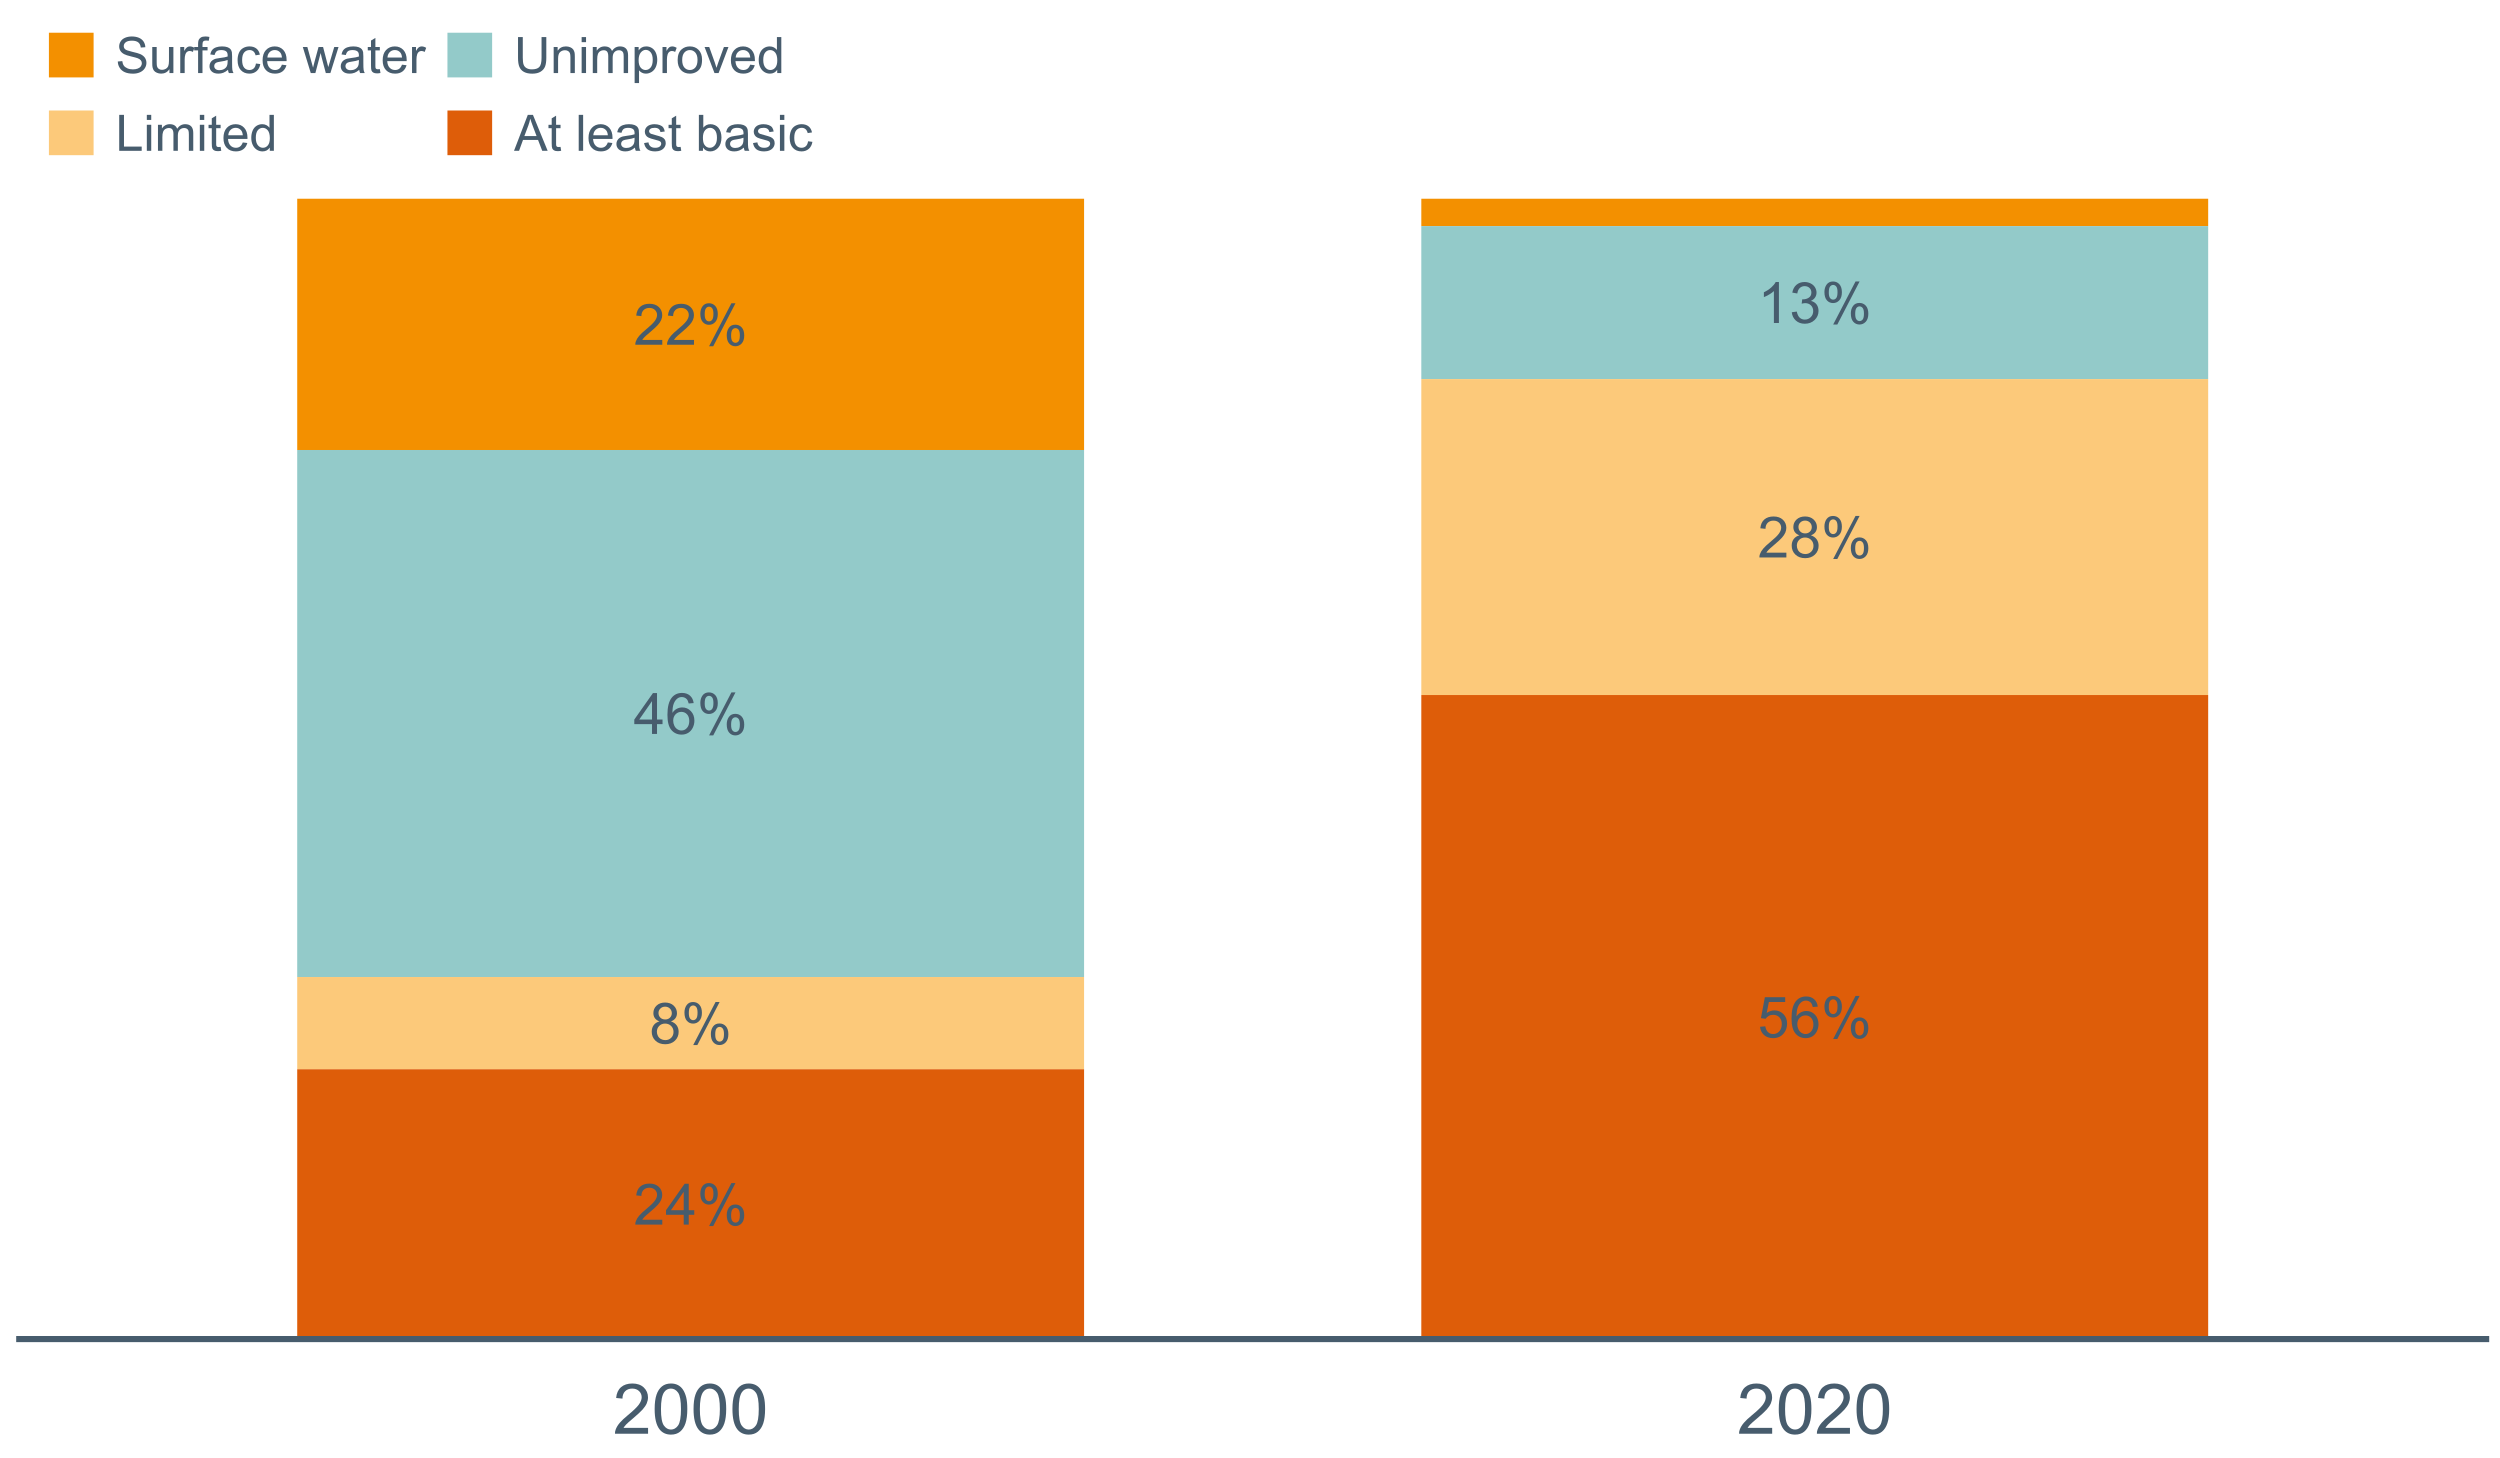 <?xml version="1.0" encoding="UTF-8"?>
<svg xmlns="http://www.w3.org/2000/svg" xmlns:xlink="http://www.w3.org/1999/xlink" width="1234.286pt" height="720pt" viewBox="0 0 1234.286 720" version="1.1">
<defs>
<g>
<symbol overflow="visible" id="glyph0-0">
<path style="stroke:none;" d="M 3.52 0 L 3.52 -17.602 L 17.602 -17.602 L 17.602 0 Z M 3.961 -0.441 L 17.16 -0.441 L 17.16 -17.16 L 3.961 -17.16 Z M 3.961 -0.441 "/>
</symbol>
<symbol overflow="visible" id="glyph0-1">
<path style="stroke:none;" d="M 14.176 -2.379 L 14.176 0 L 0.852 0 C 0.828 -0.594 0.926 -1.164 1.141 -1.719 C 1.477 -2.625 2.02 -3.52 2.77 -4.398 C 3.516 -5.277 4.594 -6.297 6.008 -7.453 C 8.195 -9.25 9.676 -10.672 10.449 -11.723 C 11.215 -12.77 11.602 -13.762 11.605 -14.699 C 11.602 -15.68 11.25 -16.508 10.555 -17.18 C 9.852 -17.852 8.938 -18.188 7.812 -18.191 C 6.617 -18.188 5.664 -17.828 4.949 -17.117 C 4.234 -16.398 3.871 -15.41 3.863 -14.148 L 1.32 -14.41 C 1.492 -16.305 2.148 -17.754 3.285 -18.75 C 4.422 -19.742 5.949 -20.238 7.867 -20.242 C 9.797 -20.238 11.328 -19.703 12.457 -18.633 C 13.582 -17.559 14.145 -16.227 14.148 -14.645 C 14.145 -13.832 13.98 -13.039 13.652 -12.266 C 13.324 -11.484 12.777 -10.664 12.012 -9.805 C 11.246 -8.938 9.973 -7.758 8.195 -6.258 C 6.707 -5.008 5.754 -4.16 5.336 -3.719 C 4.91 -3.273 4.562 -2.828 4.289 -2.379 Z M 14.176 -2.379 "/>
</symbol>
<symbol overflow="visible" id="glyph0-2">
<path style="stroke:none;" d="M 1.637 -15.32 C 1.633 -16.754 1.996 -17.977 2.723 -18.988 C 3.445 -19.996 4.496 -20.5 5.871 -20.504 C 7.137 -20.5 8.184 -20.051 9.012 -19.148 C 9.84 -18.242 10.254 -16.914 10.258 -15.168 C 10.254 -13.461 9.836 -12.148 9 -11.227 C 8.16 -10.305 7.125 -9.844 5.898 -9.848 C 4.676 -9.844 3.66 -10.297 2.852 -11.207 C 2.039 -12.113 1.633 -13.484 1.637 -15.32 Z M 5.941 -18.797 C 5.324 -18.797 4.812 -18.531 4.406 -18 C 4 -17.469 3.797 -16.492 3.797 -15.07 C 3.797 -13.777 4 -12.867 4.414 -12.34 C 4.82 -11.812 5.332 -11.547 5.941 -11.551 C 6.562 -11.547 7.074 -11.812 7.484 -12.348 C 7.891 -12.875 8.098 -13.848 8.098 -15.266 C 8.098 -16.562 7.891 -17.477 7.48 -18.004 C 7.066 -18.531 6.555 -18.797 5.941 -18.797 Z M 5.953 0.742 L 16.984 -20.504 L 18.992 -20.504 L 8.004 0.742 Z M 14.672 -4.73 C 14.672 -6.176 15.031 -7.402 15.758 -8.406 C 16.477 -9.41 17.531 -9.914 18.922 -9.914 C 20.184 -9.914 21.23 -9.461 22.062 -8.559 C 22.891 -7.656 23.309 -6.328 23.309 -4.578 C 23.309 -2.867 22.887 -1.555 22.051 -0.637 C 21.207 0.281 20.168 0.738 18.934 0.742 C 17.711 0.738 16.695 0.285 15.887 -0.625 C 15.074 -1.535 14.672 -2.902 14.672 -4.73 Z M 18.992 -8.211 C 18.363 -8.207 17.848 -7.941 17.441 -7.41 C 17.031 -6.875 16.828 -5.898 16.832 -4.484 C 16.828 -3.195 17.035 -2.289 17.449 -1.758 C 17.863 -1.227 18.371 -0.961 18.977 -0.961 C 19.605 -0.961 20.125 -1.227 20.535 -1.758 C 20.941 -2.289 21.145 -3.262 21.148 -4.676 C 21.145 -5.977 20.938 -6.891 20.527 -7.418 C 20.113 -7.945 19.602 -8.207 18.992 -8.211 Z M 18.992 -8.211 "/>
</symbol>
<symbol overflow="visible" id="glyph0-3">
<path style="stroke:none;" d="M 9.102 0 L 9.102 -4.828 L 0.359 -4.828 L 0.359 -7.094 L 9.559 -20.16 L 11.578 -20.16 L 11.578 -7.094 L 14.301 -7.094 L 14.301 -4.828 L 11.578 -4.828 L 11.578 0 Z M 9.102 -7.094 L 9.102 -16.184 L 2.793 -7.094 Z M 9.102 -7.094 "/>
</symbol>
<symbol overflow="visible" id="glyph0-4">
<path style="stroke:none;" d="M 14.012 -15.223 L 11.551 -15.031 C 11.328 -16 11.02 -16.707 10.617 -17.148 C 9.945 -17.852 9.117 -18.203 8.141 -18.207 C 7.348 -18.203 6.656 -17.984 6.062 -17.547 C 5.281 -16.977 4.668 -16.148 4.219 -15.059 C 3.77 -13.965 3.535 -12.41 3.52 -10.395 C 4.113 -11.301 4.844 -11.973 5.707 -12.418 C 6.566 -12.855 7.469 -13.078 8.414 -13.078 C 10.062 -13.078 11.465 -12.469 12.629 -11.254 C 13.785 -10.039 14.367 -8.469 14.371 -6.547 C 14.367 -5.277 14.094 -4.102 13.551 -3.02 C 13.004 -1.93 12.254 -1.098 11.305 -0.523 C 10.348 0.055 9.266 0.34 8.059 0.344 C 5.992 0.34 4.312 -0.414 3.012 -1.93 C 1.707 -3.445 1.055 -5.949 1.059 -9.434 C 1.055 -13.328 1.773 -16.16 3.219 -17.93 C 4.469 -19.469 6.16 -20.238 8.293 -20.242 C 9.875 -20.238 11.176 -19.793 12.191 -18.906 C 13.203 -18.016 13.809 -16.789 14.012 -15.223 Z M 3.906 -6.531 C 3.902 -5.676 4.082 -4.859 4.449 -4.082 C 4.809 -3.301 5.316 -2.707 5.969 -2.301 C 6.617 -1.891 7.301 -1.688 8.016 -1.691 C 9.062 -1.688 9.961 -2.109 10.711 -2.957 C 11.461 -3.797 11.836 -4.941 11.84 -6.395 C 11.836 -7.785 11.465 -8.883 10.727 -9.688 C 9.98 -10.484 9.047 -10.887 7.922 -10.891 C 6.801 -10.887 5.852 -10.484 5.074 -9.688 C 4.293 -8.883 3.902 -7.832 3.906 -6.531 Z M 3.906 -6.531 "/>
</symbol>
<symbol overflow="visible" id="glyph0-5">
<path style="stroke:none;" d="M 4.977 -10.934 C 3.945 -11.309 3.188 -11.844 2.695 -12.539 C 2.199 -13.234 1.949 -14.066 1.953 -15.043 C 1.949 -16.504 2.477 -17.738 3.535 -18.742 C 4.586 -19.738 5.988 -20.238 7.742 -20.242 C 9.5 -20.238 10.918 -19.727 11.992 -18.707 C 13.062 -17.684 13.598 -16.441 13.602 -14.977 C 13.598 -14.039 13.352 -13.223 12.863 -12.535 C 12.371 -11.84 11.629 -11.309 10.629 -10.934 C 11.863 -10.527 12.805 -9.875 13.453 -8.98 C 14.102 -8.078 14.426 -7.004 14.426 -5.762 C 14.426 -4.035 13.812 -2.586 12.594 -1.414 C 11.371 -0.242 9.77 0.34 7.781 0.344 C 5.793 0.34 4.188 -0.246 2.969 -1.422 C 1.746 -2.598 1.137 -4.066 1.141 -5.832 C 1.137 -7.137 1.469 -8.234 2.137 -9.121 C 2.801 -10.004 3.746 -10.609 4.977 -10.934 Z M 4.484 -15.125 C 4.48 -14.168 4.789 -13.391 5.402 -12.789 C 6.016 -12.184 6.812 -11.883 7.797 -11.883 C 8.746 -11.883 9.527 -12.18 10.141 -12.781 C 10.746 -13.379 11.051 -14.117 11.055 -14.988 C 11.051 -15.895 10.738 -16.656 10.113 -17.277 C 9.484 -17.895 8.703 -18.203 7.77 -18.207 C 6.824 -18.203 6.039 -17.902 5.418 -17.297 C 4.793 -16.691 4.48 -15.965 4.484 -15.125 Z M 3.684 -5.816 C 3.68 -5.109 3.848 -4.426 4.184 -3.766 C 4.52 -3.105 5.016 -2.594 5.676 -2.234 C 6.336 -1.867 7.047 -1.688 7.812 -1.691 C 8.992 -1.688 9.969 -2.066 10.738 -2.832 C 11.508 -3.59 11.895 -4.559 11.895 -5.734 C 11.895 -6.926 11.496 -7.91 10.703 -8.691 C 9.91 -9.465 8.918 -9.855 7.727 -9.859 C 6.559 -9.855 5.594 -9.469 4.832 -8.703 C 4.062 -7.93 3.68 -6.969 3.684 -5.816 Z M 3.684 -5.816 "/>
</symbol>
<symbol overflow="visible" id="glyph0-6">
<path style="stroke:none;" d="M 10.492 0 L 8.016 0 L 8.016 -15.773 C 7.422 -15.203 6.641 -14.633 5.672 -14.066 C 4.703 -13.496 3.832 -13.07 3.066 -12.789 L 3.066 -15.18 C 4.449 -15.828 5.66 -16.617 6.695 -17.543 C 7.73 -18.469 8.465 -19.367 8.898 -20.242 L 10.492 -20.242 Z M 10.492 0 "/>
</symbol>
<symbol overflow="visible" id="glyph0-7">
<path style="stroke:none;" d="M 1.184 -5.32 L 3.656 -5.652 C 3.941 -4.246 4.426 -3.234 5.109 -2.617 C 5.789 -1.996 6.621 -1.688 7.605 -1.691 C 8.77 -1.688 9.75 -2.09 10.555 -2.902 C 11.352 -3.707 11.754 -4.707 11.758 -5.898 C 11.754 -7.035 11.383 -7.973 10.645 -8.711 C 9.898 -9.445 8.953 -9.812 7.812 -9.816 C 7.34 -9.812 6.758 -9.723 6.062 -9.543 L 6.34 -11.715 C 6.504 -11.691 6.637 -11.684 6.738 -11.688 C 7.793 -11.684 8.742 -11.957 9.586 -12.512 C 10.43 -13.059 10.852 -13.91 10.852 -15.059 C 10.852 -15.965 10.543 -16.715 9.93 -17.312 C 9.312 -17.906 8.52 -18.203 7.551 -18.207 C 6.586 -18.203 5.781 -17.902 5.141 -17.297 C 4.496 -16.691 4.086 -15.785 3.906 -14.578 L 1.43 -15.016 C 1.73 -16.672 2.418 -17.957 3.492 -18.871 C 4.562 -19.781 5.895 -20.238 7.496 -20.242 C 8.59 -20.238 9.602 -20 10.531 -19.531 C 11.453 -19.055 12.164 -18.414 12.656 -17.602 C 13.148 -16.785 13.395 -15.918 13.395 -15.004 C 13.395 -14.129 13.16 -13.336 12.691 -12.621 C 12.223 -11.906 11.531 -11.336 10.617 -10.918 C 11.805 -10.641 12.727 -10.07 13.391 -9.207 C 14.047 -8.336 14.379 -7.254 14.383 -5.953 C 14.379 -4.191 13.738 -2.699 12.457 -1.477 C 11.176 -0.254 9.551 0.355 7.59 0.359 C 5.816 0.355 4.348 -0.168 3.184 -1.223 C 2.012 -2.273 1.348 -3.641 1.184 -5.32 Z M 1.184 -5.32 "/>
</symbol>
<symbol overflow="visible" id="glyph0-8">
<path style="stroke:none;" d="M 1.168 -5.281 L 3.77 -5.5 C 3.957 -4.23 4.402 -3.277 5.105 -2.645 C 5.805 -2.004 6.652 -1.688 7.645 -1.691 C 8.836 -1.688 9.844 -2.137 10.672 -3.039 C 11.492 -3.934 11.906 -5.125 11.91 -6.613 C 11.906 -8.023 11.508 -9.137 10.719 -9.953 C 9.922 -10.77 8.887 -11.18 7.605 -11.18 C 6.805 -11.18 6.082 -10.996 5.445 -10.637 C 4.801 -10.27 4.297 -9.801 3.934 -9.227 L 1.609 -9.531 L 3.562 -19.883 L 13.586 -19.883 L 13.586 -17.52 L 5.543 -17.52 L 4.457 -12.102 C 5.664 -12.941 6.934 -13.363 8.266 -13.367 C 10.023 -13.363 11.508 -12.754 12.719 -11.535 C 13.926 -10.312 14.531 -8.746 14.535 -6.836 C 14.531 -5.008 14 -3.43 12.941 -2.105 C 11.645 -0.473 9.879 0.34 7.645 0.344 C 5.809 0.34 4.312 -0.172 3.156 -1.195 C 1.996 -2.223 1.332 -3.582 1.168 -5.281 Z M 1.168 -5.281 "/>
</symbol>
<symbol overflow="visible" id="glyph1-0">
<path style="stroke:none;" d="M 4.316 0 L 4.316 -21.578 L 21.578 -21.578 L 21.578 0 Z M 4.855 -0.539 L 21.039 -0.539 L 21.039 -21.039 L 4.855 -21.039 Z M 4.855 -0.539 "/>
</symbol>
<symbol overflow="visible" id="glyph1-1">
<path style="stroke:none;" d="M 17.383 -2.918 L 17.383 0 L 1.047 0 C 1.02 -0.73 1.137 -1.43 1.398 -2.105 C 1.812 -3.215 2.477 -4.312 3.395 -5.395 C 4.309 -6.469 5.633 -7.715 7.367 -9.137 C 10.051 -11.336 11.867 -13.082 12.812 -14.371 C 13.754 -15.656 14.227 -16.875 14.23 -18.023 C 14.227 -19.227 13.797 -20.238 12.938 -21.066 C 12.078 -21.887 10.957 -22.301 9.574 -22.305 C 8.113 -22.301 6.941 -21.863 6.066 -20.988 C 5.188 -20.113 4.746 -18.898 4.738 -17.348 L 1.617 -17.668 C 1.828 -19.992 2.629 -21.766 4.027 -22.988 C 5.418 -24.203 7.293 -24.812 9.645 -24.816 C 12.012 -24.812 13.887 -24.156 15.273 -22.844 C 16.652 -21.527 17.344 -19.898 17.348 -17.957 C 17.344 -16.965 17.141 -15.992 16.738 -15.039 C 16.332 -14.082 15.66 -13.074 14.727 -12.02 C 13.785 -10.961 12.227 -9.512 10.047 -7.672 C 8.223 -6.141 7.055 -5.105 6.539 -4.559 C 6.023 -4.012 5.598 -3.465 5.262 -2.918 Z M 17.383 -2.918 "/>
</symbol>
<symbol overflow="visible" id="glyph1-2">
<path style="stroke:none;" d="M 1.434 -12.188 C 1.43 -15.109 1.73 -17.461 2.336 -19.246 C 2.934 -21.023 3.828 -22.398 5.016 -23.367 C 6.199 -24.332 7.691 -24.812 9.492 -24.816 C 10.816 -24.812 11.977 -24.547 12.98 -24.016 C 13.977 -23.48 14.805 -22.711 15.457 -21.707 C 16.109 -20.699 16.621 -19.473 16.992 -18.031 C 17.363 -16.582 17.547 -14.637 17.551 -12.188 C 17.547 -9.289 17.25 -6.949 16.656 -5.168 C 16.059 -3.387 15.168 -2.008 13.984 -1.035 C 12.797 -0.062 11.301 0.422 9.492 0.422 C 7.109 0.422 5.238 -0.43 3.879 -2.141 C 2.246 -4.195 1.43 -7.547 1.434 -12.188 Z M 4.551 -12.188 C 4.547 -8.129 5.023 -5.426 5.977 -4.086 C 6.926 -2.742 8.098 -2.074 9.492 -2.074 C 10.883 -2.074 12.051 -2.746 13.004 -4.098 C 13.949 -5.441 14.426 -8.141 14.43 -12.188 C 14.426 -16.258 13.949 -18.961 13.004 -20.297 C 12.051 -21.633 10.871 -22.301 9.457 -22.305 C 8.062 -22.301 6.949 -21.711 6.121 -20.535 C 5.07 -19.027 4.547 -16.246 4.551 -12.188 Z M 4.551 -12.188 "/>
</symbol>
<symbol overflow="visible" id="glyph2-0">
<path style="stroke:none;" d="M 3.102 0 L 3.102 -15.504 L 15.504 -15.504 L 15.504 0 Z M 3.488 -0.387 L 15.117 -0.387 L 15.117 -15.117 L 3.488 -15.117 Z M 3.488 -0.387 "/>
</symbol>
<symbol overflow="visible" id="glyph2-1">
<path style="stroke:none;" d="M 1.113 -5.703 L 3.332 -5.898 C 3.434 -5.008 3.676 -4.277 4.062 -3.711 C 4.445 -3.141 5.043 -2.684 5.852 -2.332 C 6.656 -1.98 7.562 -1.805 8.574 -1.805 C 9.465 -1.805 10.258 -1.938 10.949 -2.203 C 11.633 -2.469 12.145 -2.832 12.48 -3.301 C 12.816 -3.762 12.984 -4.27 12.984 -4.82 C 12.984 -5.375 12.82 -5.859 12.5 -6.277 C 12.172 -6.691 11.641 -7.043 10.902 -7.328 C 10.422 -7.512 9.367 -7.801 7.738 -8.191 C 6.105 -8.582 4.965 -8.949 4.312 -9.301 C 3.461 -9.742 2.828 -10.293 2.414 -10.953 C 2 -11.609 1.793 -12.348 1.793 -13.164 C 1.793 -14.059 2.047 -14.898 2.555 -15.68 C 3.062 -16.457 3.805 -17.047 4.785 -17.453 C 5.758 -17.855 6.844 -18.059 8.043 -18.059 C 9.355 -18.059 10.516 -17.844 11.523 -17.422 C 12.527 -16.996 13.301 -16.375 13.844 -15.551 C 14.383 -14.727 14.672 -13.793 14.715 -12.754 L 12.465 -12.586 C 12.34 -13.707 11.93 -14.555 11.234 -15.129 C 10.531 -15.699 9.5 -15.984 8.141 -15.988 C 6.715 -15.984 5.68 -15.723 5.031 -15.207 C 4.379 -14.684 4.055 -14.059 4.059 -13.324 C 4.055 -12.684 4.285 -12.156 4.746 -11.75 C 5.199 -11.336 6.379 -10.914 8.289 -10.484 C 10.199 -10.047 11.512 -9.672 12.223 -9.352 C 13.254 -8.875 14.016 -8.27 14.508 -7.539 C 15 -6.809 15.246 -5.969 15.25 -5.016 C 15.246 -4.07 14.977 -3.18 14.438 -2.344 C 13.895 -1.508 13.117 -0.855 12.105 -0.391 C 11.09 0.074 9.949 0.305 8.684 0.305 C 7.074 0.305 5.727 0.07 4.645 -0.398 C 3.555 -0.867 2.703 -1.57 2.09 -2.512 C 1.469 -3.453 1.145 -4.516 1.113 -5.703 Z M 1.113 -5.703 "/>
</symbol>
<symbol overflow="visible" id="glyph2-2">
<path style="stroke:none;" d="M 10.066 0 L 10.066 -1.891 C 9.062 -0.438 7.699 0.285 5.984 0.289 C 5.219 0.285 4.512 0.145 3.855 -0.145 C 3.199 -0.434 2.711 -0.801 2.391 -1.242 C 2.07 -1.68 1.844 -2.219 1.719 -2.859 C 1.625 -3.285 1.582 -3.961 1.586 -4.895 L 1.586 -12.863 L 3.766 -12.863 L 3.766 -5.73 C 3.762 -4.59 3.805 -3.82 3.898 -3.426 C 4.031 -2.852 4.324 -2.402 4.77 -2.074 C 5.215 -1.746 5.762 -1.582 6.418 -1.586 C 7.07 -1.582 7.688 -1.75 8.262 -2.09 C 8.832 -2.422 9.234 -2.879 9.477 -3.457 C 9.711 -4.035 9.832 -4.871 9.836 -5.973 L 9.836 -12.863 L 12.016 -12.863 L 12.016 0 Z M 10.066 0 "/>
</symbol>
<symbol overflow="visible" id="glyph2-3">
<path style="stroke:none;" d="M 1.609 0 L 1.609 -12.863 L 3.574 -12.863 L 3.574 -10.914 C 4.074 -11.824 4.535 -12.426 4.961 -12.715 C 5.383 -13.004 5.848 -13.148 6.359 -13.152 C 7.09 -13.148 7.836 -12.914 8.598 -12.453 L 7.848 -10.43 C 7.312 -10.742 6.781 -10.898 6.25 -10.902 C 5.77 -10.898 5.34 -10.754 4.965 -10.469 C 4.582 -10.18 4.312 -9.781 4.156 -9.277 C 3.91 -8.496 3.789 -7.648 3.793 -6.734 L 3.793 0 Z M 1.609 0 "/>
</symbol>
<symbol overflow="visible" id="glyph2-4">
<path style="stroke:none;" d="M 2.156 0 L 2.156 -11.168 L 0.23 -11.168 L 0.23 -12.863 L 2.156 -12.863 L 2.156 -14.23 C 2.156 -15.094 2.23 -15.734 2.387 -16.156 C 2.59 -16.719 2.961 -17.18 3.492 -17.531 C 4.023 -17.883 4.766 -18.059 5.719 -18.059 C 6.328 -18.059 7.004 -17.984 7.75 -17.84 L 7.426 -15.941 C 6.969 -16.02 6.543 -16.059 6.141 -16.062 C 5.477 -16.059 5.008 -15.918 4.734 -15.637 C 4.461 -15.352 4.324 -14.824 4.324 -14.051 L 4.324 -12.863 L 6.832 -12.863 L 6.832 -11.168 L 4.324 -11.168 L 4.324 0 Z M 2.156 0 "/>
</symbol>
<symbol overflow="visible" id="glyph2-5">
<path style="stroke:none;" d="M 10.027 -1.586 C 9.215 -0.898 8.438 -0.414 7.695 -0.133 C 6.945 0.148 6.145 0.285 5.293 0.289 C 3.875 0.285 2.789 -0.055 2.031 -0.746 C 1.27 -1.434 0.891 -2.316 0.895 -3.391 C 0.891 -4.02 1.035 -4.594 1.324 -5.117 C 1.613 -5.633 1.988 -6.051 2.453 -6.371 C 2.914 -6.684 3.438 -6.922 4.02 -7.086 C 4.449 -7.195 5.094 -7.305 5.961 -7.414 C 7.715 -7.617 9.012 -7.867 9.848 -8.164 C 9.852 -8.461 9.855 -8.652 9.859 -8.734 C 9.855 -9.621 9.648 -10.246 9.242 -10.609 C 8.68 -11.098 7.852 -11.344 6.758 -11.348 C 5.727 -11.344 4.969 -11.164 4.484 -10.809 C 3.992 -10.445 3.633 -9.809 3.402 -8.902 L 1.273 -9.191 C 1.461 -10.102 1.781 -10.84 2.227 -11.402 C 2.672 -11.965 3.312 -12.395 4.152 -12.699 C 4.992 -12.996 5.965 -13.148 7.074 -13.152 C 8.168 -13.148 9.062 -13.02 9.75 -12.766 C 10.438 -12.504 10.941 -12.18 11.266 -11.789 C 11.586 -11.398 11.812 -10.902 11.941 -10.309 C 12.012 -9.934 12.047 -9.266 12.051 -8.297 L 12.051 -5.391 C 12.047 -3.363 12.094 -2.078 12.191 -1.543 C 12.281 -1.004 12.465 -0.492 12.742 0 L 10.465 0 C 10.238 -0.453 10.09 -0.98 10.027 -1.586 Z M 9.848 -6.457 C 9.055 -6.133 7.867 -5.855 6.285 -5.633 C 5.387 -5.5 4.754 -5.355 4.383 -5.195 C 4.012 -5.031 3.723 -4.793 3.523 -4.484 C 3.32 -4.172 3.223 -3.828 3.223 -3.453 C 3.223 -2.867 3.441 -2.383 3.883 -1.996 C 4.32 -1.609 4.965 -1.418 5.812 -1.418 C 6.652 -1.418 7.398 -1.602 8.055 -1.969 C 8.707 -2.336 9.188 -2.836 9.496 -3.477 C 9.727 -3.965 9.844 -4.691 9.848 -5.656 Z M 9.848 -6.457 "/>
</symbol>
<symbol overflow="visible" id="glyph2-6">
<path style="stroke:none;" d="M 10.027 -4.711 L 12.172 -4.434 C 11.934 -2.953 11.336 -1.797 10.371 -0.961 C 9.406 -0.129 8.223 0.285 6.82 0.289 C 5.059 0.285 3.641 -0.285 2.574 -1.434 C 1.5 -2.582 0.965 -4.23 0.969 -6.383 C 0.965 -7.766 1.195 -8.98 1.66 -10.027 C 2.117 -11.066 2.82 -11.848 3.762 -12.371 C 4.699 -12.887 5.723 -13.148 6.832 -13.152 C 8.227 -13.148 9.367 -12.797 10.258 -12.094 C 11.145 -11.387 11.715 -10.383 11.965 -9.086 L 9.848 -8.758 C 9.641 -9.621 9.281 -10.27 8.773 -10.707 C 8.258 -11.137 7.641 -11.355 6.914 -11.359 C 5.816 -11.355 4.922 -10.961 4.238 -10.18 C 3.551 -9.391 3.211 -8.148 3.211 -6.445 C 3.211 -4.715 3.539 -3.457 4.203 -2.676 C 4.859 -1.891 5.723 -1.5 6.793 -1.5 C 7.645 -1.5 8.359 -1.762 8.938 -2.289 C 9.508 -2.812 9.871 -3.621 10.027 -4.711 Z M 10.027 -4.711 "/>
</symbol>
<symbol overflow="visible" id="glyph2-7">
<path style="stroke:none;" d="M 10.441 -4.141 L 12.695 -3.863 C 12.336 -2.543 11.676 -1.523 10.719 -0.801 C 9.754 -0.074 8.527 0.285 7.039 0.289 C 5.152 0.285 3.66 -0.289 2.562 -1.445 C 1.457 -2.602 0.906 -4.227 0.91 -6.324 C 0.906 -8.484 1.465 -10.164 2.578 -11.359 C 3.691 -12.551 5.137 -13.148 6.914 -13.152 C 8.633 -13.148 10.035 -12.562 11.129 -11.395 C 12.215 -10.223 12.762 -8.578 12.766 -6.457 C 12.762 -6.324 12.758 -6.129 12.754 -5.875 L 3.16 -5.875 C 3.238 -4.457 3.641 -3.375 4.359 -2.625 C 5.078 -1.875 5.973 -1.5 7.051 -1.5 C 7.848 -1.5 8.531 -1.707 9.098 -2.129 C 9.66 -2.547 10.109 -3.219 10.441 -4.141 Z M 3.281 -7.668 L 10.465 -7.668 C 10.367 -8.746 10.09 -9.559 9.641 -10.102 C 8.941 -10.938 8.043 -11.355 6.941 -11.359 C 5.938 -11.355 5.094 -11.02 4.414 -10.355 C 3.727 -9.684 3.352 -8.789 3.281 -7.668 Z M 3.281 -7.668 "/>
</symbol>
<symbol overflow="visible" id="glyph2-8">
<path style="stroke:none;" d=""/>
</symbol>
<symbol overflow="visible" id="glyph2-9">
<path style="stroke:none;" d="M 4.008 0 L 0.074 -12.863 L 2.324 -12.863 L 4.371 -5.438 L 5.137 -2.676 C 5.164 -2.812 5.387 -3.695 5.801 -5.328 L 7.848 -12.863 L 10.09 -12.863 L 12.016 -5.402 L 12.656 -2.941 L 13.395 -5.426 L 15.602 -12.863 L 17.719 -12.863 L 13.699 0 L 11.434 0 L 9.387 -7.703 L 8.891 -9.895 L 6.285 0 Z M 4.008 0 "/>
</symbol>
<symbol overflow="visible" id="glyph2-10">
<path style="stroke:none;" d="M 6.395 -1.949 L 6.711 -0.023 C 6.094 0.102 5.547 0.164 5.062 0.168 C 4.27 0.164 3.652 0.043 3.219 -0.207 C 2.781 -0.453 2.477 -0.781 2.301 -1.191 C 2.121 -1.598 2.031 -2.457 2.035 -3.766 L 2.035 -11.168 L 0.438 -11.168 L 0.438 -12.863 L 2.035 -12.863 L 2.035 -16.047 L 4.203 -17.355 L 4.203 -12.863 L 6.395 -12.863 L 6.395 -11.168 L 4.203 -11.168 L 4.203 -3.645 C 4.199 -3.023 4.238 -2.621 4.316 -2.445 C 4.391 -2.266 4.516 -2.125 4.691 -2.023 C 4.863 -1.914 5.113 -1.863 5.438 -1.867 C 5.68 -1.863 5.996 -1.891 6.395 -1.949 Z M 6.395 -1.949 "/>
</symbol>
<symbol overflow="visible" id="glyph2-11">
<path style="stroke:none;" d="M 13.566 -17.758 L 15.914 -17.758 L 15.914 -7.496 C 15.914 -5.707 15.711 -4.293 15.309 -3.246 C 14.902 -2.195 14.172 -1.34 13.121 -0.684 C 12.066 -0.023 10.688 0.305 8.977 0.305 C 7.312 0.305 5.949 0.02 4.891 -0.555 C 3.832 -1.129 3.078 -1.961 2.625 -3.047 C 2.172 -4.133 1.945 -5.613 1.949 -7.496 L 1.949 -17.758 L 4.301 -17.758 L 4.301 -7.508 C 4.301 -5.961 4.441 -4.824 4.73 -4.098 C 5.012 -3.363 5.504 -2.801 6.207 -2.41 C 6.902 -2.012 7.758 -1.816 8.77 -1.816 C 10.492 -1.816 11.723 -2.207 12.461 -2.992 C 13.195 -3.773 13.562 -5.277 13.566 -7.508 Z M 13.566 -17.758 "/>
</symbol>
<symbol overflow="visible" id="glyph2-12">
<path style="stroke:none;" d="M 1.637 0 L 1.637 -12.863 L 3.598 -12.863 L 3.598 -11.035 C 4.543 -12.441 5.906 -13.148 7.691 -13.152 C 8.465 -13.148 9.176 -13.008 9.828 -12.734 C 10.477 -12.453 10.965 -12.09 11.289 -11.637 C 11.609 -11.184 11.836 -10.645 11.965 -10.027 C 12.043 -9.621 12.082 -8.918 12.086 -7.91 L 12.086 0 L 9.906 0 L 9.906 -7.824 C 9.902 -8.707 9.816 -9.371 9.652 -9.816 C 9.48 -10.254 9.18 -10.605 8.75 -10.871 C 8.312 -11.129 7.809 -11.262 7.23 -11.266 C 6.301 -11.262 5.5 -10.965 4.828 -10.379 C 4.152 -9.785 3.812 -8.668 3.816 -7.023 L 3.816 0 Z M 1.637 0 "/>
</symbol>
<symbol overflow="visible" id="glyph2-13">
<path style="stroke:none;" d="M 1.648 -15.25 L 1.648 -17.758 L 3.828 -17.758 L 3.828 -15.25 Z M 1.648 0 L 1.648 -12.863 L 3.828 -12.863 L 3.828 0 Z M 1.648 0 "/>
</symbol>
<symbol overflow="visible" id="glyph2-14">
<path style="stroke:none;" d="M 1.637 0 L 1.637 -12.863 L 3.586 -12.863 L 3.586 -11.059 C 3.988 -11.684 4.523 -12.191 5.195 -12.578 C 5.863 -12.957 6.625 -13.148 7.484 -13.152 C 8.434 -13.148 9.215 -12.949 9.828 -12.559 C 10.434 -12.16 10.863 -11.609 11.117 -10.902 C 12.133 -12.398 13.457 -13.148 15.09 -13.152 C 16.363 -13.148 17.344 -12.797 18.031 -12.094 C 18.715 -11.387 19.059 -10.297 19.062 -8.828 L 19.062 0 L 16.895 0 L 16.895 -8.102 C 16.891 -8.973 16.82 -9.602 16.684 -9.984 C 16.539 -10.367 16.285 -10.676 15.914 -10.914 C 15.543 -11.145 15.105 -11.262 14.605 -11.266 C 13.699 -11.262 12.949 -10.961 12.352 -10.363 C 11.754 -9.758 11.453 -8.793 11.457 -7.473 L 11.457 0 L 9.277 0 L 9.277 -8.355 C 9.273 -9.324 9.098 -10.051 8.742 -10.539 C 8.387 -11.02 7.805 -11.262 7 -11.266 C 6.387 -11.262 5.82 -11.102 5.301 -10.781 C 4.777 -10.457 4.398 -9.984 4.168 -9.363 C 3.93 -8.738 3.812 -7.84 3.816 -6.672 L 3.816 0 Z M 1.637 0 "/>
</symbol>
<symbol overflow="visible" id="glyph2-15">
<path style="stroke:none;" d="M 1.637 4.93 L 1.637 -12.863 L 3.621 -12.863 L 3.621 -11.191 C 4.09 -11.844 4.617 -12.332 5.207 -12.66 C 5.797 -12.984 6.512 -13.148 7.352 -13.152 C 8.449 -13.148 9.418 -12.867 10.258 -12.305 C 11.098 -11.738 11.73 -10.941 12.16 -9.914 C 12.582 -8.883 12.797 -7.754 12.801 -6.527 C 12.797 -5.211 12.562 -4.023 12.094 -2.973 C 11.621 -1.918 10.934 -1.113 10.035 -0.551 C 9.133 0.008 8.188 0.285 7.195 0.289 C 6.469 0.285 5.816 0.137 5.238 -0.168 C 4.66 -0.473 4.184 -0.859 3.816 -1.332 L 3.816 4.93 Z M 3.609 -6.359 C 3.609 -4.699 3.941 -3.477 4.613 -2.688 C 5.281 -1.895 6.094 -1.5 7.051 -1.5 C 8.016 -1.5 8.848 -1.91 9.539 -2.73 C 10.227 -3.551 10.57 -4.82 10.574 -6.539 C 10.57 -8.18 10.234 -9.406 9.562 -10.223 C 8.887 -11.035 8.078 -11.441 7.145 -11.445 C 6.215 -11.441 5.395 -11.008 4.68 -10.145 C 3.965 -9.273 3.609 -8.012 3.609 -6.359 Z M 3.609 -6.359 "/>
</symbol>
<symbol overflow="visible" id="glyph2-16">
<path style="stroke:none;" d="M 0.824 -6.43 C 0.82 -8.809 1.48 -10.574 2.809 -11.723 C 3.91 -12.672 5.262 -13.148 6.855 -13.152 C 8.621 -13.148 10.066 -12.57 11.191 -11.414 C 12.312 -10.254 12.871 -8.652 12.875 -6.613 C 12.871 -4.953 12.625 -3.652 12.129 -2.707 C 11.633 -1.758 10.91 -1.02 9.961 -0.496 C 9.012 0.027 7.977 0.285 6.855 0.289 C 5.055 0.285 3.598 -0.289 2.488 -1.441 C 1.375 -2.594 0.82 -4.254 0.824 -6.43 Z M 3.062 -6.43 C 3.059 -4.781 3.418 -3.551 4.141 -2.73 C 4.855 -1.91 5.762 -1.5 6.855 -1.5 C 7.934 -1.5 8.832 -1.91 9.555 -2.734 C 10.27 -3.559 10.629 -4.816 10.633 -6.504 C 10.629 -8.094 10.266 -9.297 9.547 -10.117 C 8.82 -10.934 7.926 -11.344 6.855 -11.348 C 5.762 -11.344 4.855 -10.938 4.141 -10.125 C 3.418 -9.309 3.059 -8.074 3.062 -6.43 Z M 3.062 -6.43 "/>
</symbol>
<symbol overflow="visible" id="glyph2-17">
<path style="stroke:none;" d="M 5.207 0 L 0.316 -12.863 L 2.617 -12.863 L 5.379 -5.16 C 5.676 -4.328 5.949 -3.465 6.203 -2.566 C 6.395 -3.246 6.664 -4.062 7.012 -5.016 L 9.871 -12.863 L 12.113 -12.863 L 7.242 0 Z M 5.207 0 "/>
</symbol>
<symbol overflow="visible" id="glyph2-18">
<path style="stroke:none;" d="M 9.98 0 L 9.98 -1.621 C 9.16 -0.348 7.961 0.285 6.383 0.289 C 5.352 0.285 4.41 0.008 3.555 -0.559 C 2.691 -1.121 2.023 -1.91 1.555 -2.926 C 1.078 -3.934 0.844 -5.098 0.848 -6.418 C 0.844 -7.699 1.059 -8.863 1.488 -9.91 C 1.918 -10.953 2.559 -11.758 3.414 -12.316 C 4.27 -12.871 5.227 -13.148 6.285 -13.152 C 7.059 -13.148 7.75 -12.984 8.355 -12.66 C 8.961 -12.332 9.453 -11.906 9.836 -11.387 L 9.836 -17.758 L 12.004 -17.758 L 12.004 0 Z M 3.09 -6.418 C 3.086 -4.77 3.434 -3.539 4.129 -2.723 C 4.82 -1.906 5.641 -1.5 6.59 -1.5 C 7.539 -1.5 8.348 -1.887 9.016 -2.668 C 9.68 -3.445 10.012 -4.637 10.016 -6.238 C 10.012 -7.996 9.672 -9.289 8.996 -10.113 C 8.316 -10.934 7.484 -11.344 6.492 -11.348 C 5.523 -11.344 4.711 -10.949 4.062 -10.16 C 3.41 -9.371 3.086 -8.121 3.09 -6.418 Z M 3.09 -6.418 "/>
</symbol>
<symbol overflow="visible" id="glyph2-19">
<path style="stroke:none;" d="M 1.816 0 L 1.816 -17.758 L 4.168 -17.758 L 4.168 -2.094 L 12.91 -2.094 L 12.91 0 Z M 1.816 0 "/>
</symbol>
<symbol overflow="visible" id="glyph2-20">
<path style="stroke:none;" d="M -0.035 0 L 6.781 -17.758 L 9.312 -17.758 L 16.582 0 L 13.906 0 L 11.832 -5.379 L 4.41 -5.379 L 2.457 0 Z M 5.086 -7.293 L 11.105 -7.293 L 9.254 -12.207 C 8.684 -13.699 8.266 -14.93 7.992 -15.891 C 7.766 -14.75 7.445 -13.617 7.039 -12.5 Z M 5.086 -7.293 "/>
</symbol>
<symbol overflow="visible" id="glyph2-21">
<path style="stroke:none;" d="M 1.586 0 L 1.586 -17.758 L 3.766 -17.758 L 3.766 0 Z M 1.586 0 "/>
</symbol>
<symbol overflow="visible" id="glyph2-22">
<path style="stroke:none;" d="M 0.762 -3.84 L 2.918 -4.18 C 3.039 -3.312 3.375 -2.652 3.93 -2.191 C 4.48 -1.73 5.254 -1.5 6.25 -1.5 C 7.246 -1.5 7.988 -1.703 8.477 -2.113 C 8.961 -2.52 9.203 -3 9.207 -3.551 C 9.203 -4.043 8.988 -4.43 8.562 -4.711 C 8.258 -4.906 7.516 -5.152 6.336 -5.449 C 4.734 -5.852 3.625 -6.199 3.008 -6.496 C 2.387 -6.789 1.918 -7.199 1.602 -7.723 C 1.281 -8.242 1.125 -8.816 1.125 -9.449 C 1.125 -10.02 1.254 -10.551 1.52 -11.039 C 1.777 -11.527 2.137 -11.934 2.594 -12.258 C 2.93 -12.508 3.391 -12.719 3.977 -12.891 C 4.559 -13.062 5.188 -13.148 5.863 -13.152 C 6.867 -13.148 7.754 -13.004 8.52 -12.715 C 9.281 -12.426 9.844 -12.031 10.207 -11.535 C 10.57 -11.039 10.82 -10.375 10.961 -9.543 L 8.828 -9.254 C 8.73 -9.91 8.449 -10.426 7.988 -10.801 C 7.52 -11.168 6.863 -11.355 6.02 -11.359 C 5.016 -11.355 4.301 -11.191 3.875 -10.863 C 3.445 -10.531 3.234 -10.145 3.234 -9.703 C 3.234 -9.418 3.32 -9.16 3.5 -8.938 C 3.672 -8.699 3.953 -8.508 4.336 -8.355 C 4.555 -8.273 5.195 -8.086 6.262 -7.801 C 7.801 -7.387 8.875 -7.051 9.488 -6.789 C 10.094 -6.523 10.574 -6.141 10.922 -5.645 C 11.27 -5.141 11.441 -4.52 11.445 -3.777 C 11.441 -3.047 11.23 -2.363 10.809 -1.723 C 10.383 -1.082 9.773 -0.586 8.977 -0.234 C 8.176 0.113 7.27 0.285 6.262 0.289 C 4.586 0.285 3.312 -0.059 2.438 -0.75 C 1.562 -1.445 1.004 -2.473 0.762 -3.84 Z M 0.762 -3.84 "/>
</symbol>
<symbol overflow="visible" id="glyph2-23">
<path style="stroke:none;" d="M 3.645 0 L 1.621 0 L 1.621 -17.758 L 3.805 -17.758 L 3.805 -11.422 C 4.719 -12.57 5.895 -13.148 7.328 -13.152 C 8.117 -13.148 8.867 -12.988 9.574 -12.672 C 10.277 -12.352 10.855 -11.902 11.316 -11.328 C 11.77 -10.75 12.129 -10.055 12.391 -9.242 C 12.645 -8.422 12.773 -7.551 12.777 -6.625 C 12.773 -4.418 12.227 -2.715 11.141 -1.516 C 10.047 -0.312 8.742 0.285 7.219 0.289 C 5.699 0.285 4.508 -0.344 3.645 -1.609 Z M 3.621 -6.527 C 3.621 -4.984 3.828 -3.867 4.25 -3.184 C 4.934 -2.059 5.863 -1.5 7.039 -1.5 C 7.984 -1.5 8.809 -1.914 9.508 -2.742 C 10.199 -3.57 10.547 -4.805 10.551 -6.445 C 10.547 -8.125 10.215 -9.363 9.551 -10.16 C 8.883 -10.957 8.074 -11.355 7.133 -11.359 C 6.176 -11.355 5.352 -10.941 4.66 -10.117 C 3.965 -9.289 3.621 -8.094 3.621 -6.527 Z M 3.621 -6.527 "/>
</symbol>
</g>
<clipPath id="clip1">
  <path d="M 146 98.105 L 536 98.105 L 536 223 L 146 223 Z M 146 98.105 "/>
</clipPath>
<clipPath id="clip2">
  <path d="M 701 98.105 L 1091 98.105 L 1091 112 L 701 112 Z M 701 98.105 "/>
</clipPath>
</defs>
<g id="surface25181">
<g clip-path="url(#clip1)" clip-rule="nonzero">
<path style=" stroke:none;fill-rule:nonzero;fill:rgb(95.294%,56.471%,0%);fill-opacity:1;" d="M 146.738 98.105 L 535.227 98.105 L 535.227 222.164 L 146.738 222.164 Z M 146.738 98.105 "/>
</g>
<path style=" stroke:none;fill-rule:nonzero;fill:rgb(57.647%,79.216%,78.824%);fill-opacity:1;" d="M 146.738 222.164 L 535.227 222.164 L 535.227 482.371 L 146.738 482.371 Z M 146.738 222.164 "/>
<path style=" stroke:none;fill-rule:nonzero;fill:rgb(98.824%,78.824%,47.843%);fill-opacity:1;" d="M 146.738 482.371 L 535.227 482.371 L 535.227 527.902 L 146.738 527.902 Z M 146.738 482.371 "/>
<path style=" stroke:none;fill-rule:nonzero;fill:rgb(87.059%,36.471%,3.529%);fill-opacity:1;" d="M 146.738 527.902 L 535.227 527.902 L 535.227 661.117 L 146.738 661.117 Z M 146.738 527.902 "/>
<g clip-path="url(#clip2)" clip-rule="nonzero">
<path style=" stroke:none;fill-rule:nonzero;fill:rgb(95.294%,56.471%,0%);fill-opacity:1;" d="M 701.723 98.105 L 1090.211 98.105 L 1090.211 111.629 L 701.723 111.629 Z M 701.723 98.105 "/>
</g>
<path style=" stroke:none;fill-rule:nonzero;fill:rgb(57.647%,79.216%,78.824%);fill-opacity:1;" d="M 701.723 111.629 L 1090.211 111.629 L 1090.211 187.168 L 701.723 187.168 Z M 701.723 111.629 "/>
<path style=" stroke:none;fill-rule:nonzero;fill:rgb(98.824%,78.824%,47.843%);fill-opacity:1;" d="M 701.723 187.168 L 1090.211 187.168 L 1090.211 343.145 L 701.723 343.145 Z M 701.723 187.168 "/>
<path style=" stroke:none;fill-rule:nonzero;fill:rgb(87.059%,36.471%,3.529%);fill-opacity:1;" d="M 701.723 343.145 L 1090.211 343.145 L 1090.211 661.117 L 701.723 661.117 Z M 701.723 343.145 "/>
<g style="fill:rgb(27.843%,36.078%,42.745%);fill-opacity:1;">
  <use xlink:href="#glyph0-1" x="312.801" y="170.215"/>
  <use xlink:href="#glyph0-1" x="328.463" y="170.215"/>
  <use xlink:href="#glyph0-2" x="344.126" y="170.215"/>
</g>
<g style="fill:rgb(27.843%,36.078%,42.745%);fill-opacity:1;">
  <use xlink:href="#glyph0-3" x="312.801" y="362.348"/>
  <use xlink:href="#glyph0-4" x="328.463" y="362.348"/>
  <use xlink:href="#glyph0-2" x="344.126" y="362.348"/>
</g>
<g style="fill:rgb(27.843%,36.078%,42.745%);fill-opacity:1;">
  <use xlink:href="#glyph0-5" x="320.629" y="515.215"/>
  <use xlink:href="#glyph0-2" x="336.291" y="515.215"/>
</g>
<g style="fill:rgb(27.843%,36.078%,42.745%);fill-opacity:1;">
  <use xlink:href="#glyph0-1" x="312.801" y="604.59"/>
  <use xlink:href="#glyph0-3" x="328.463" y="604.59"/>
  <use xlink:href="#glyph0-2" x="344.126" y="604.59"/>
</g>
<g style="fill:rgb(27.843%,36.078%,42.745%);fill-opacity:1;">
  <use xlink:href="#glyph0-6" x="867.785" y="159.477"/>
  <use xlink:href="#glyph0-7" x="883.448" y="159.477"/>
  <use xlink:href="#glyph0-2" x="899.11" y="159.477"/>
</g>
<g style="fill:rgb(27.843%,36.078%,42.745%);fill-opacity:1;">
  <use xlink:href="#glyph0-1" x="867.785" y="275.234"/>
  <use xlink:href="#glyph0-5" x="883.448" y="275.234"/>
  <use xlink:href="#glyph0-2" x="899.11" y="275.234"/>
</g>
<g style="fill:rgb(27.843%,36.078%,42.745%);fill-opacity:1;">
  <use xlink:href="#glyph0-8" x="867.785" y="512.211"/>
  <use xlink:href="#glyph0-4" x="883.448" y="512.211"/>
  <use xlink:href="#glyph0-2" x="899.11" y="512.211"/>
</g>
<path style="fill:none;stroke-width:3.043;stroke-linecap:butt;stroke-linejoin:round;stroke:rgb(27.843%,36.078%,42.745%);stroke-opacity:1;stroke-miterlimit:10;" d="M 7.992 661.117 L 1228.957 661.117 "/>
<g style="fill:rgb(27.843%,36.078%,42.745%);fill-opacity:1;">
  <use xlink:href="#glyph1-1" x="302.578" y="707.867"/>
  <use xlink:href="#glyph1-2" x="321.781" y="707.867"/>
  <use xlink:href="#glyph1-2" x="340.984" y="707.867"/>
  <use xlink:href="#glyph1-2" x="360.186" y="707.867"/>
</g>
<g style="fill:rgb(27.843%,36.078%,42.745%);fill-opacity:1;">
  <use xlink:href="#glyph1-1" x="857.562" y="707.867"/>
  <use xlink:href="#glyph1-2" x="876.765" y="707.867"/>
  <use xlink:href="#glyph1-1" x="895.968" y="707.867"/>
  <use xlink:href="#glyph1-2" x="915.171" y="707.867"/>
</g>
<path style=" stroke:none;fill-rule:nonzero;fill:rgb(95.294%,56.471%,0%);fill-opacity:1;" d="M 24.148 16.156 L 46.211 16.156 L 46.211 38.219 L 24.148 38.219 Z M 24.148 16.156 "/>
<path style=" stroke:none;fill-rule:nonzero;fill:rgb(57.647%,79.216%,78.824%);fill-opacity:1;" d="M 220.91 16.156 L 242.973 16.156 L 242.973 38.219 L 220.91 38.219 Z M 220.91 16.156 "/>
<path style=" stroke:none;fill-rule:nonzero;fill:rgb(98.824%,78.824%,47.843%);fill-opacity:1;" d="M 24.148 54.555 L 46.211 54.555 L 46.211 76.617 L 24.148 76.617 Z M 24.148 54.555 "/>
<path style=" stroke:none;fill-rule:nonzero;fill:rgb(87.059%,36.471%,3.529%);fill-opacity:1;" d="M 220.91 54.555 L 242.973 54.555 L 242.973 76.617 L 220.91 76.617 Z M 220.91 54.555 "/>
<g style="fill:rgb(27.843%,36.078%,42.745%);fill-opacity:1;">
  <use xlink:href="#glyph2-1" x="57.043" y="36.066"/>
  <use xlink:href="#glyph2-2" x="73.588" y="36.066"/>
  <use xlink:href="#glyph2-3" x="87.384" y="36.066"/>
  <use xlink:href="#glyph2-4" x="95.644" y="36.066"/>
  <use xlink:href="#glyph2-5" x="102.536" y="36.066"/>
  <use xlink:href="#glyph2-6" x="116.332" y="36.066"/>
  <use xlink:href="#glyph2-7" x="128.734" y="36.066"/>
  <use xlink:href="#glyph2-8" x="142.53" y="36.066"/>
  <use xlink:href="#glyph2-9" x="149.422" y="36.066"/>
  <use xlink:href="#glyph2-5" x="167.336" y="36.066"/>
  <use xlink:href="#glyph2-10" x="181.131" y="36.066"/>
  <use xlink:href="#glyph2-7" x="188.023" y="36.066"/>
  <use xlink:href="#glyph2-3" x="201.819" y="36.066"/>
</g>
<g style="fill:rgb(27.843%,36.078%,42.745%);fill-opacity:1;">
  <use xlink:href="#glyph2-11" x="253.805" y="36.066"/>
  <use xlink:href="#glyph2-12" x="271.718" y="36.066"/>
  <use xlink:href="#glyph2-13" x="285.514" y="36.066"/>
  <use xlink:href="#glyph2-14" x="291.025" y="36.066"/>
  <use xlink:href="#glyph2-15" x="311.688" y="36.066"/>
  <use xlink:href="#glyph2-3" x="325.484" y="36.066"/>
  <use xlink:href="#glyph2-16" x="333.744" y="36.066"/>
  <use xlink:href="#glyph2-17" x="347.54" y="36.066"/>
  <use xlink:href="#glyph2-7" x="359.943" y="36.066"/>
  <use xlink:href="#glyph2-18" x="373.739" y="36.066"/>
</g>
<g style="fill:rgb(27.843%,36.078%,42.745%);fill-opacity:1;">
  <use xlink:href="#glyph2-19" x="57.043" y="74.465"/>
  <use xlink:href="#glyph2-13" x="70.839" y="74.465"/>
  <use xlink:href="#glyph2-14" x="76.35" y="74.465"/>
  <use xlink:href="#glyph2-13" x="97.013" y="74.465"/>
  <use xlink:href="#glyph2-10" x="102.524" y="74.465"/>
  <use xlink:href="#glyph2-7" x="109.416" y="74.465"/>
  <use xlink:href="#glyph2-18" x="123.211" y="74.465"/>
</g>
<g style="fill:rgb(27.843%,36.078%,42.745%);fill-opacity:1;">
  <use xlink:href="#glyph2-20" x="253.805" y="74.465"/>
  <use xlink:href="#glyph2-10" x="270.35" y="74.465"/>
  <use xlink:href="#glyph2-8" x="277.242" y="74.465"/>
  <use xlink:href="#glyph2-21" x="284.133" y="74.465"/>
  <use xlink:href="#glyph2-7" x="289.644" y="74.465"/>
  <use xlink:href="#glyph2-5" x="303.44" y="74.465"/>
  <use xlink:href="#glyph2-22" x="317.236" y="74.465"/>
  <use xlink:href="#glyph2-10" x="329.638" y="74.465"/>
  <use xlink:href="#glyph2-8" x="336.53" y="74.465"/>
  <use xlink:href="#glyph2-23" x="343.422" y="74.465"/>
  <use xlink:href="#glyph2-5" x="357.218" y="74.465"/>
  <use xlink:href="#glyph2-22" x="371.013" y="74.465"/>
  <use xlink:href="#glyph2-13" x="383.416" y="74.465"/>
  <use xlink:href="#glyph2-6" x="388.927" y="74.465"/>
</g>
</g>
</svg>
